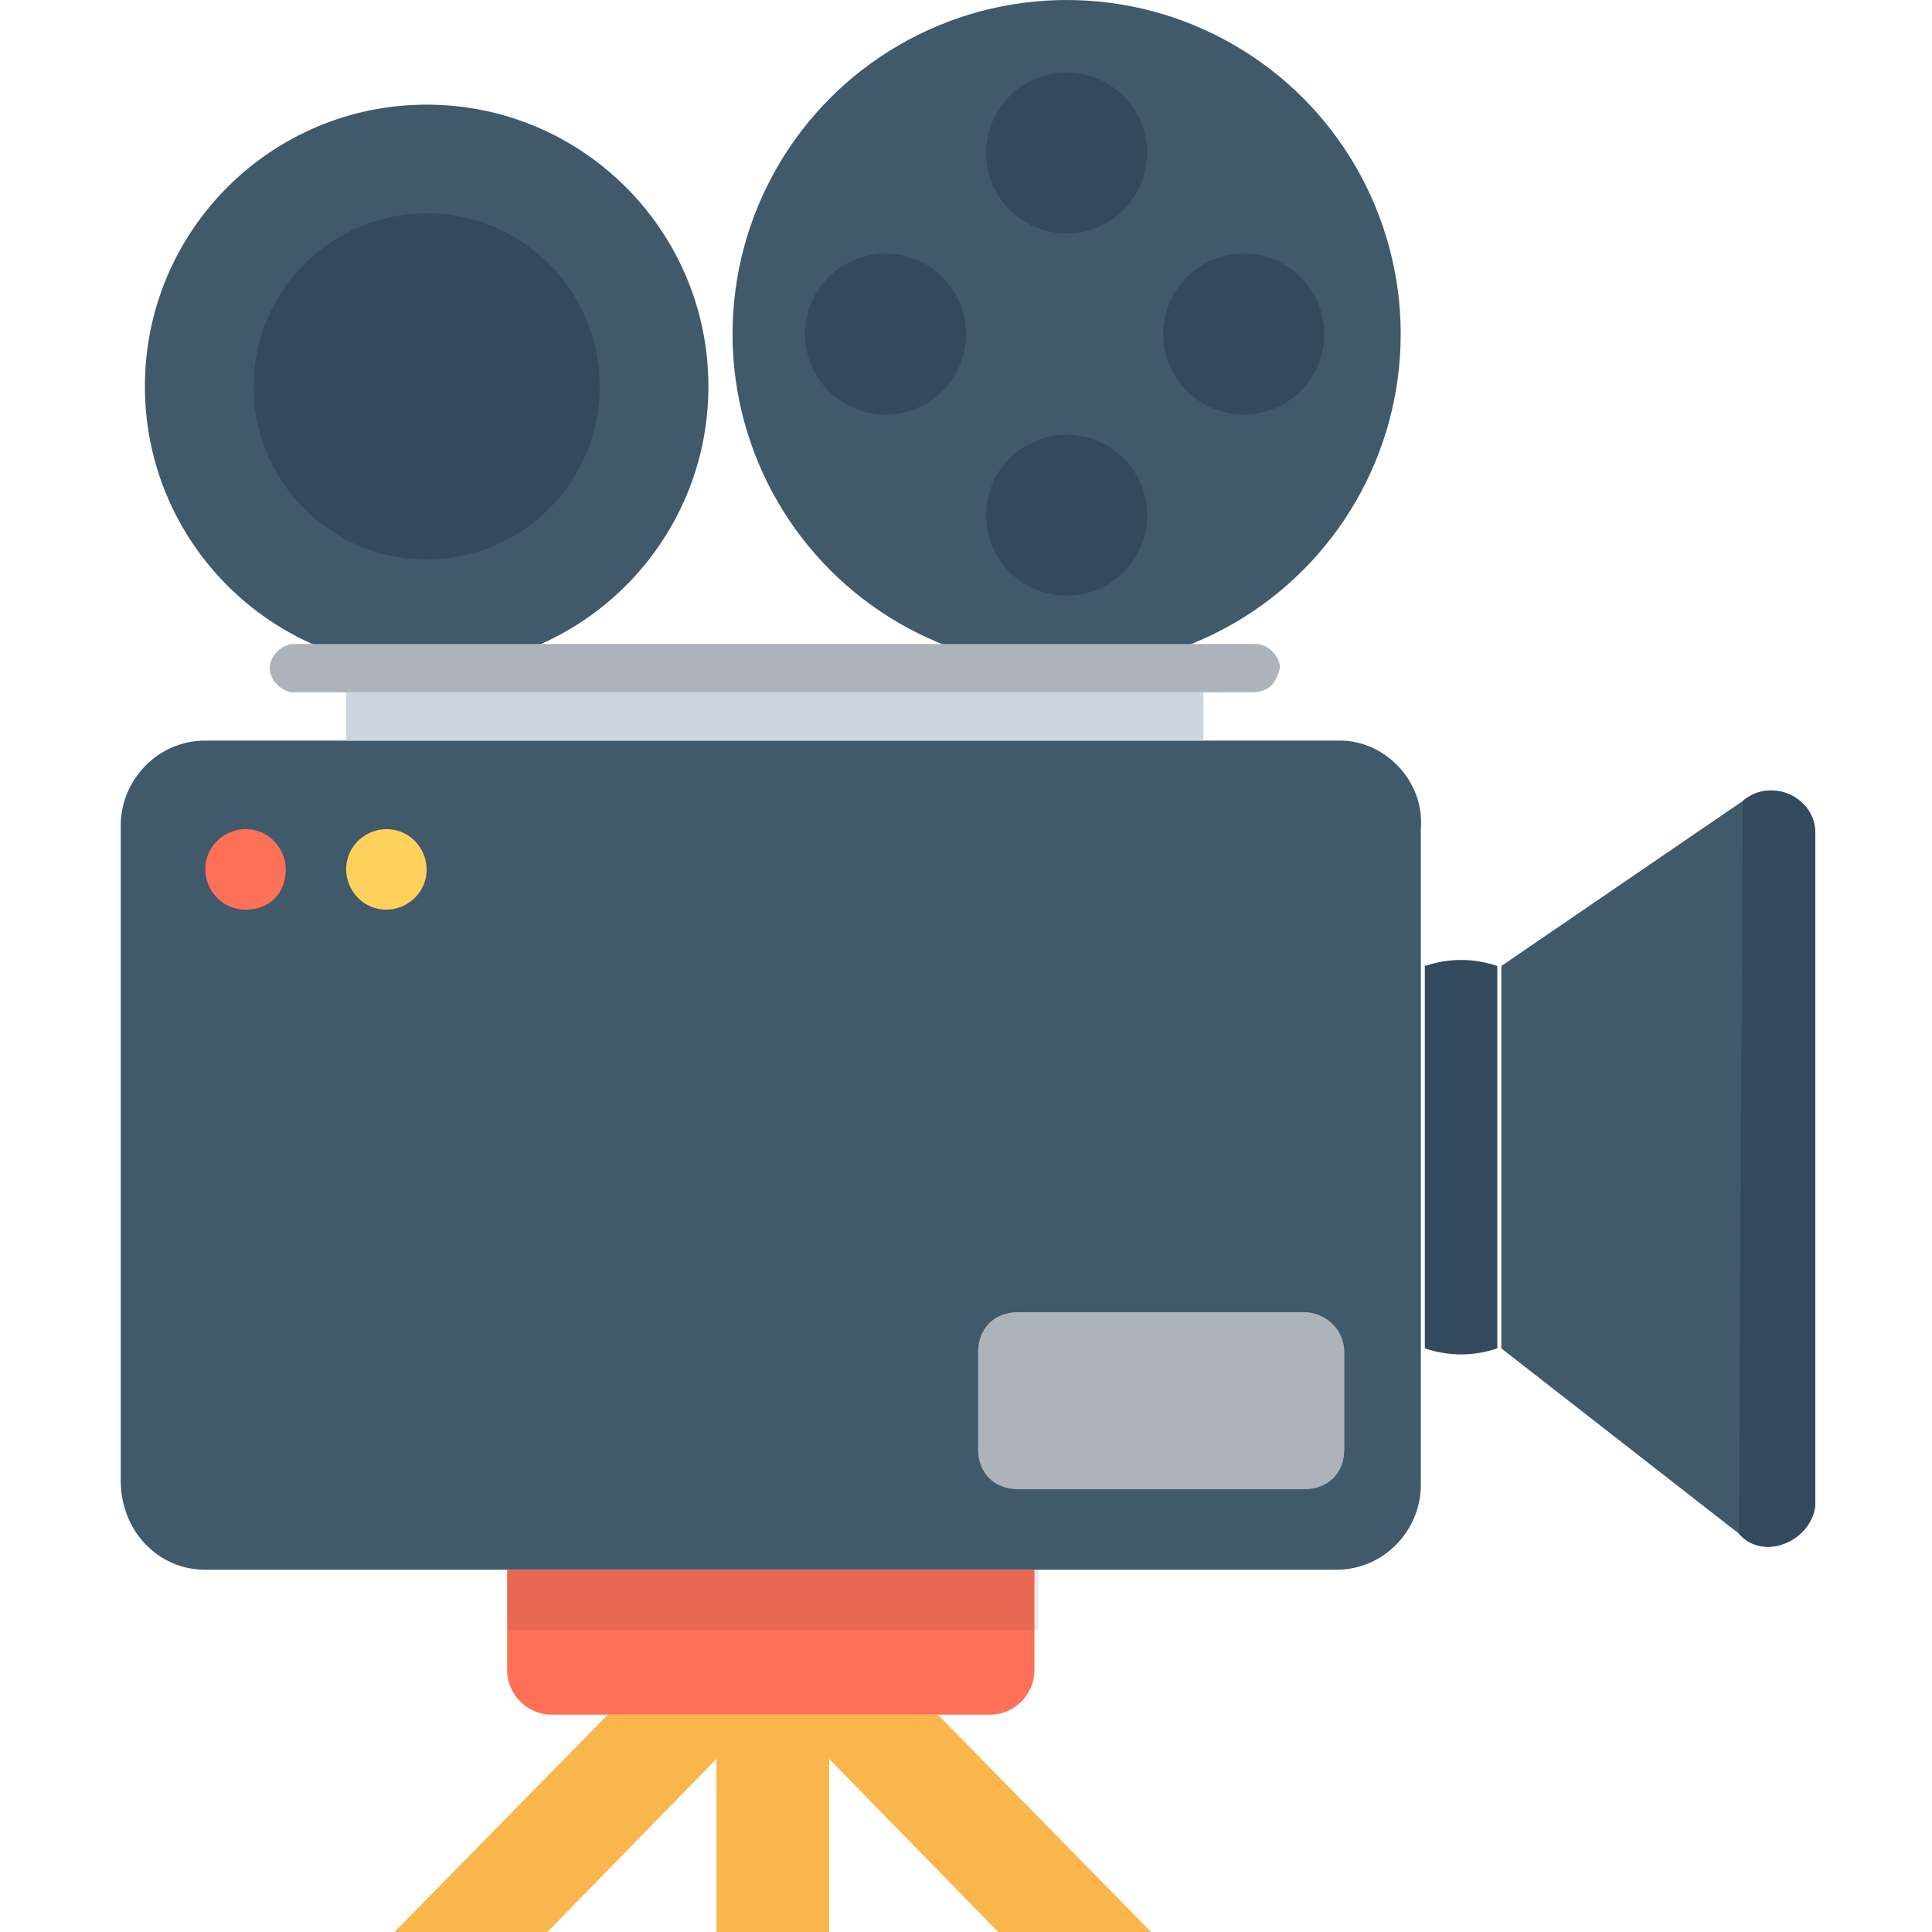 <?xml version="1.0" encoding="utf-8"?>
<!-- Generator: Adobe Illustrator 18.0.0, SVG Export Plug-In . SVG Version: 6.00 Build 0)  -->
<!DOCTYPE svg PUBLIC "-//W3C//DTD SVG 1.1//EN" "http://www.w3.org/Graphics/SVG/1.1/DTD/svg11.dtd">
<svg version="1.1" id="Layer_1" xmlns="http://www.w3.org/2000/svg" xmlns:xlink="http://www.w3.org/1999/xlink" x="0px" y="0px"
	 viewBox="0 0 48 48" enable-background="new 0 0 48 48" xml:space="preserve">
<g>
	<circle fill="#40596B" cx="26.5" cy="8.3" r="8.3"/>
	<g>
		<g>
			<circle fill="#334A5E" cx="26.5" cy="3.8" r="2"/>
			<circle fill="#334A5E" cx="26.5" cy="12.8" r="2"/>
		</g>
		<g>
			<circle fill="#334A5E" cx="30.9" cy="8.3" r="2"/>
			<circle fill="#334A5E" cx="22" cy="8.3" r="2"/>
		</g>
	</g>
	<circle fill="#40596B" cx="10.6" cy="9.6" r="7"/>
	<circle fill="#334A5E" cx="10.6" cy="9.6" r="4.3"/>
	<path fill="#40596B" d="M33.3,18.4H5.1c-1.2,0-2.1,1-2.1,2.1v16.3C3,38,3.9,39,5.1,39h28.1c1.2,0,2.1-1,2.1-2.1V20.6
		C35.4,19.4,34.4,18.4,33.3,18.4z"/>
	<path fill="#40596B" d="M43.2,38.1l-5.9-4.6V24l6-4.1c0.7-0.6,1.8-0.1,1.8,0.8v16.7C45,38.3,43.8,38.8,43.2,38.1z"/>
	<path fill="#334A5E" d="M43.2,38.1l0.1-18.2c0.7-0.6,1.8-0.1,1.8,0.8v16.7C45,38.3,43.8,38.8,43.2,38.1z"/>
	<path fill="#334A5E" d="M37.2,33.5c-0.6,0.2-1.2,0.2-1.8,0c0-2.5,0-7,0-9.5c0.6-0.2,1.2-0.2,1.8,0C37.2,26.5,37.2,31,37.2,33.5z"/>
	<path fill="#FF7058" d="M12.6,39v2.5c0,0.6,0.5,1.1,1.1,1.1h10.9c0.6,0,1.1-0.5,1.1-1.1V39H12.6z"/>
	<polygon fill="#F8B64C" points="28.6,48 23.3,42.6 15.1,42.6 9.8,48 13.6,48 17.8,43.7 17.8,48 20.6,48 20.6,43.7 24.8,48 	"/>
	<rect x="8.6" y="17.2" fill="#CDD6E0" width="21.3" height="1.2"/>
	<path fill="#ACB3BA" d="M31.1,17.2H7.3c-0.3,0-0.6-0.3-0.6-0.6v0c0-0.3,0.3-0.6,0.6-0.6h23.9c0.3,0,0.6,0.3,0.6,0.6v0
		C31.7,17,31.5,17.2,31.1,17.2z"/>
	<path fill="#FF7058" d="M6.1,22.6L6.1,22.6c-0.6,0-1-0.5-1-1v0c0-0.6,0.5-1,1-1h0c0.6,0,1,0.5,1,1v0C7.1,22.2,6.7,22.6,6.1,22.6z"
		/>
	<path fill="#FFD15C" d="M9.6,22.6L9.6,22.6c-0.6,0-1-0.5-1-1v0c0-0.6,0.5-1,1-1h0c0.6,0,1,0.5,1,1v0C10.6,22.2,10.1,22.6,9.6,22.6z
		"/>
	<rect x="12.6" y="39" opacity="0.1" fill="#231F20" width="13.2" height="1.5"/>
	<path fill="#ACB3BA" d="M32.4,32.6h-7.1c-0.6,0-1,0.4-1,1V36c0,0.6,0.4,1,1,1h7.1c0.6,0,1-0.4,1-1v-2.4
		C33.4,33,32.9,32.6,32.4,32.6z"/>
</g>
</svg>
